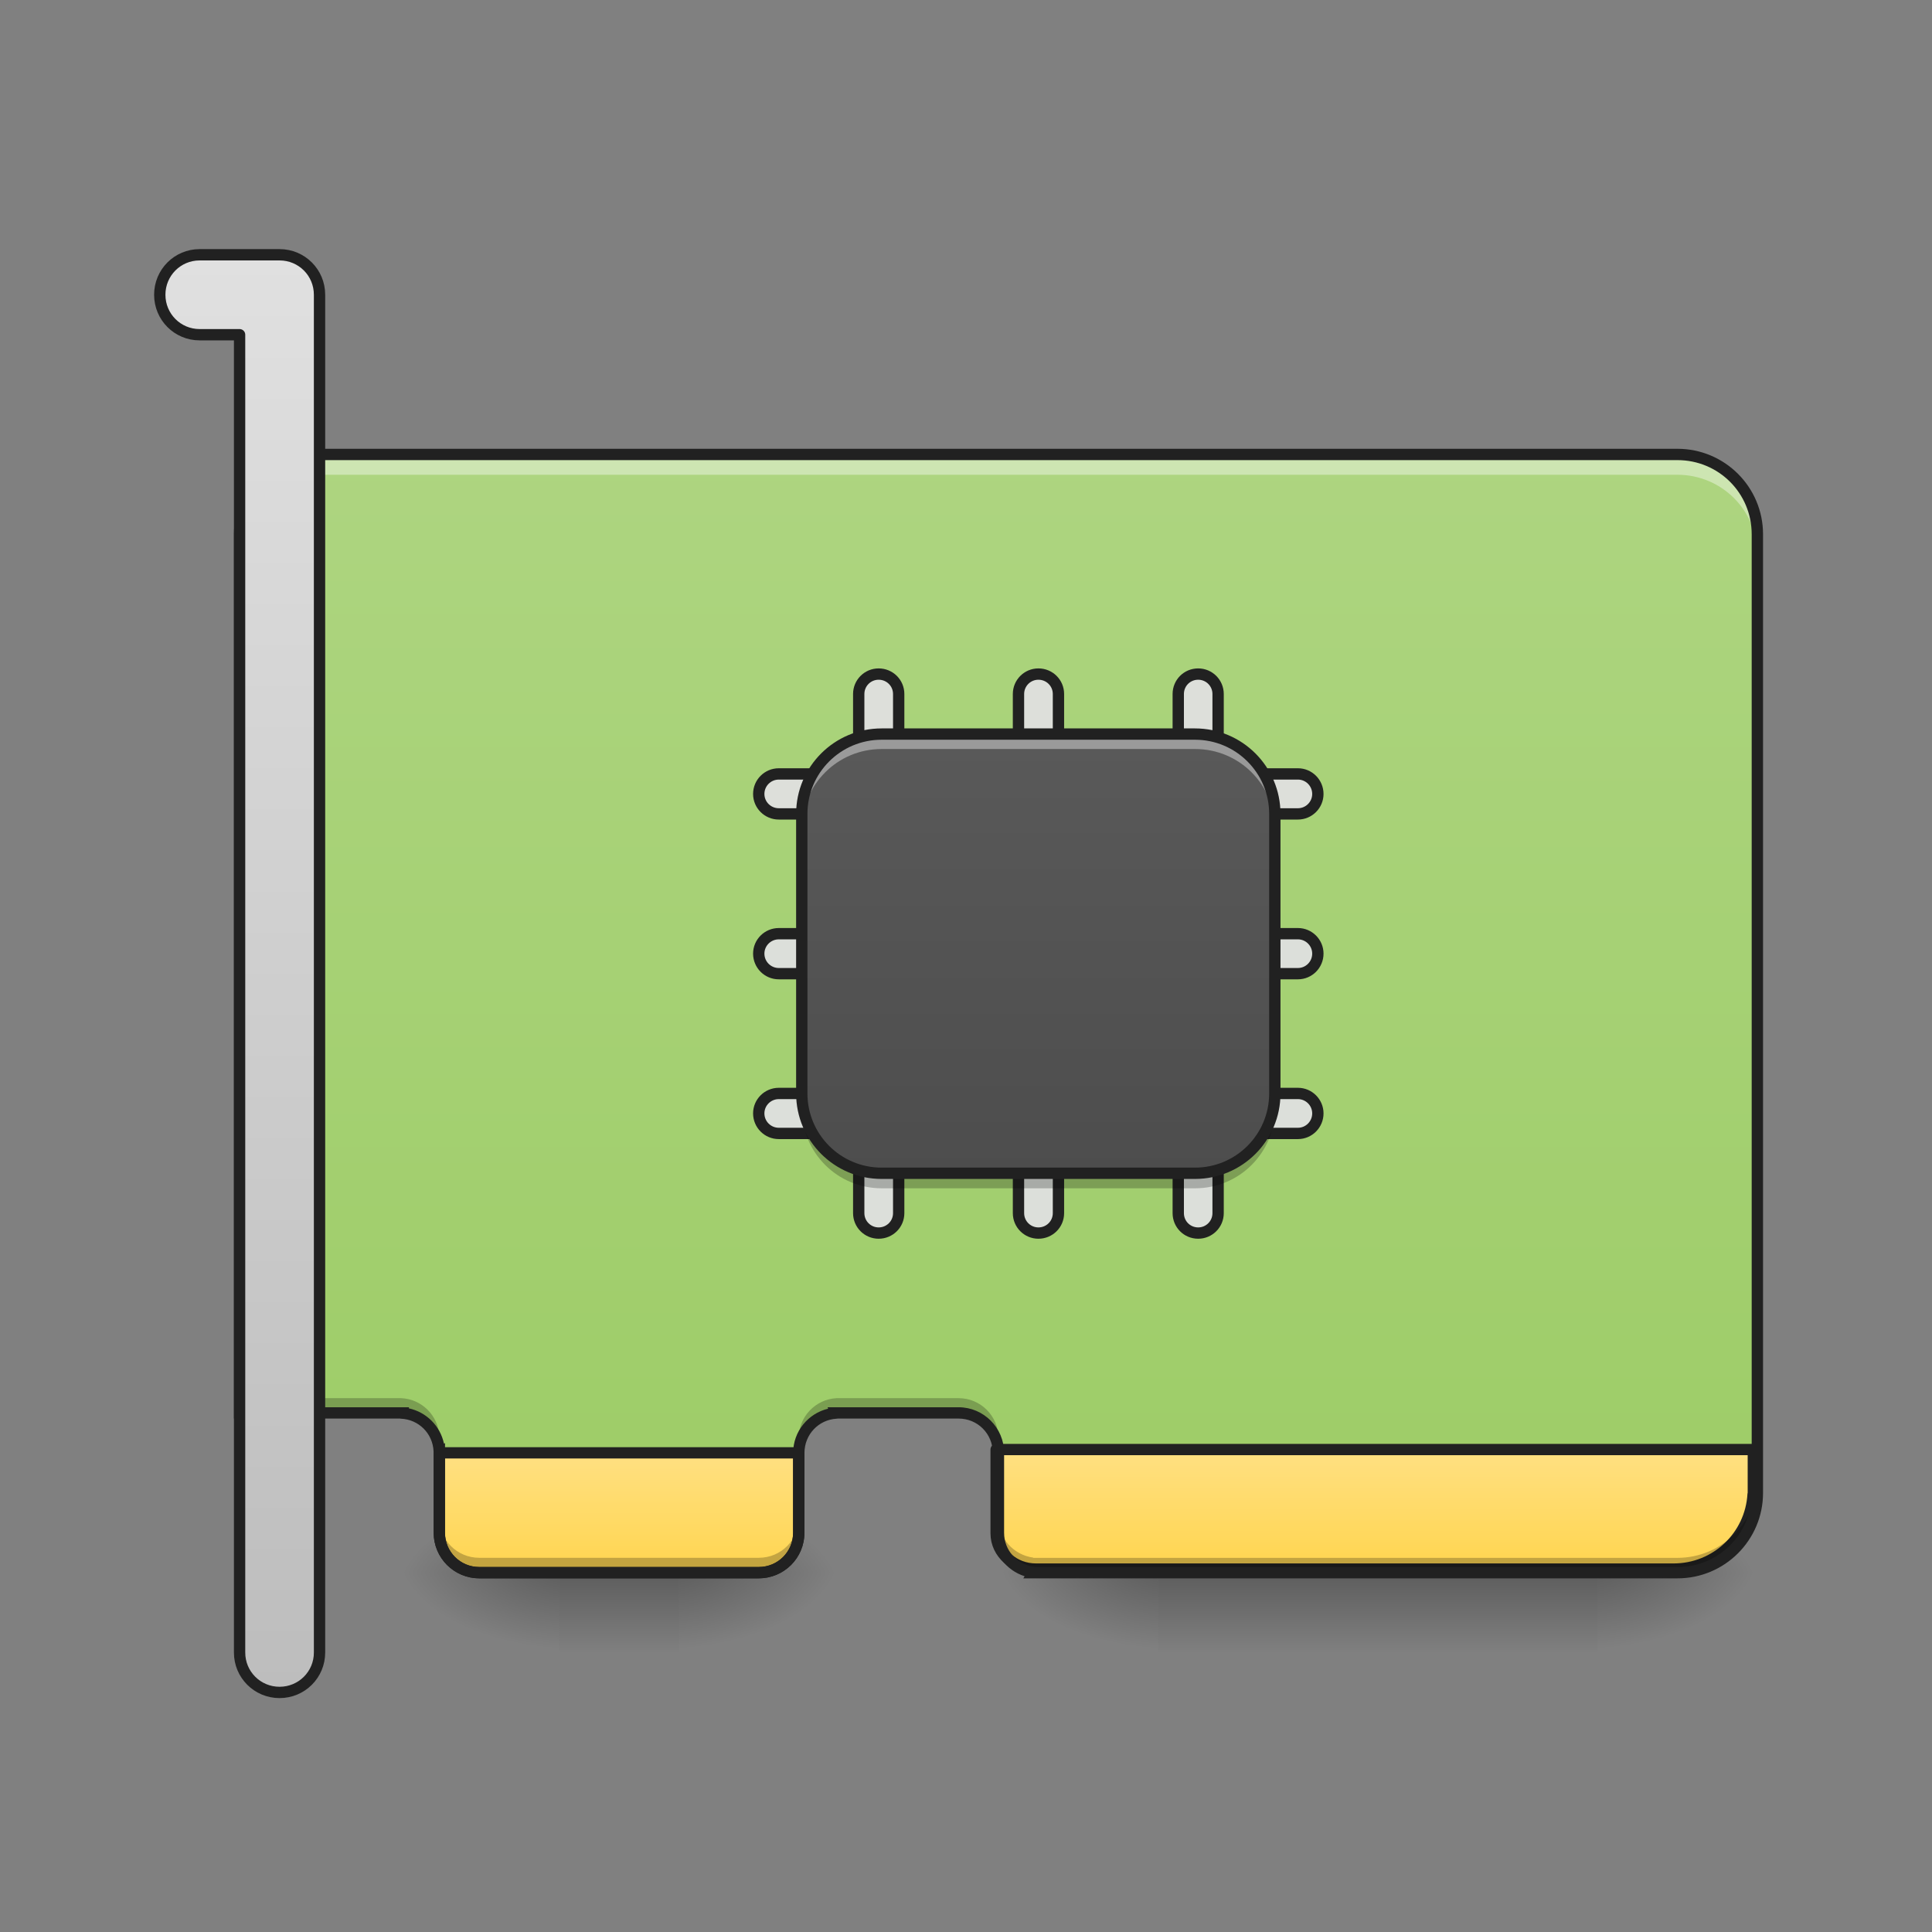 <svg height="64" viewBox="0 0 64 64" width="64" xmlns="http://www.w3.org/2000/svg" xmlns:xlink="http://www.w3.org/1999/xlink"><rect x="0" y="0" width="64" height="64" fill="#808080" stroke="none"/><linearGradient id="a"><stop offset="0" stop-opacity=".275"/><stop offset="1" stop-opacity="0"/></linearGradient><linearGradient id="b" gradientUnits="userSpaceOnUse" x1="41.014" x2="41.014" xlink:href="#a" y1="52.099" y2="54.745"/><linearGradient id="c"><stop offset="0" stop-opacity=".314"/><stop offset=".222" stop-opacity=".275"/><stop offset="1" stop-opacity="0"/></linearGradient><radialGradient id="d" cx="450.909" cy="189.579" gradientTransform="matrix(0 -.156 -.281 -0 105.584 123.222)" gradientUnits="userSpaceOnUse" r="21.167" xlink:href="#c"/><radialGradient id="e" cx="450.909" cy="189.579" gradientTransform="matrix(-0 .156 .281 0 -14.294 -19.024)" gradientUnits="userSpaceOnUse" r="21.167" xlink:href="#c"/><radialGradient id="f" cx="450.909" cy="189.579" gradientTransform="matrix(-0 -.156 .281 -0 -14.294 123.222)" gradientUnits="userSpaceOnUse" r="21.167" xlink:href="#c"/><radialGradient id="g" cx="450.909" cy="189.579" gradientTransform="matrix(0 .156 -.281 0 105.584 -19.024)" gradientUnits="userSpaceOnUse" r="21.167" xlink:href="#c"/><linearGradient id="h" gradientUnits="userSpaceOnUse" x1="21.169" x2="21.169" xlink:href="#a" y1="52.099" y2="54.745"/><radialGradient id="i" cx="450.909" cy="189.579" gradientTransform="matrix(0 -.156 -.281 -0 75.154 123.222)" gradientUnits="userSpaceOnUse" r="21.167" xlink:href="#c"/><radialGradient id="j" cx="450.909" cy="189.579" gradientTransform="matrix(-0 .156 .281 0 -34.14 -19.024)" gradientUnits="userSpaceOnUse" r="21.167" xlink:href="#c"/><radialGradient id="k" cx="450.909" cy="189.579" gradientTransform="matrix(-0 -.156 .281 -0 -34.14 123.222)" gradientUnits="userSpaceOnUse" r="21.167" xlink:href="#c"/><radialGradient id="l" cx="450.909" cy="189.579" gradientTransform="matrix(0 .156 -.281 0 75.154 -19.024)" gradientUnits="userSpaceOnUse" r="21.167" xlink:href="#c"/><linearGradient id="m" gradientUnits="userSpaceOnUse" x1="23.815" x2="23.815" y1="53.422" y2="13.73"><stop offset="0" stop-color="#9ccc65"/><stop offset="1" stop-color="#aed581"/></linearGradient><linearGradient id="n"><stop offset="0" stop-color="#ffd54f"/><stop offset="1" stop-color="#ffe082"/></linearGradient><linearGradient id="o" gradientTransform="matrix(2.25 0 0 1 -502.708 0)" gradientUnits="userSpaceOnUse" x1="298.685" x2="298.685" xlink:href="#n" y1="201.75" y2="170"/><linearGradient id="p" gradientTransform="matrix(8.504 0 0 3.78 -1340 812.599)" gradientUnits="userSpaceOnUse" x1="298.685" x2="298.685" xlink:href="#n" y1="201.75" y2="170"/><linearGradient id="q" gradientUnits="userSpaceOnUse" x1="33.076" x2="33.076" y1="52.099" y2="15.054"><stop offset="0" stop-color="#424242"/><stop offset="1" stop-color="#616161"/></linearGradient><linearGradient id="r" gradientUnits="userSpaceOnUse" x1="84.667" x2="84.667" y1="233.5" y2="-147.5"><stop offset="0" stop-color="#bdbdbd"/><stop offset="1" stop-color="#e0e0e0"/></linearGradient><path d="m38.367 52.098h14.555v2.648h-14.555zm0 0" fill="url(#b)"/><path d="m52.922 52.098h5.293v-2.645h-5.293zm0 0" fill="url(#d)"/><path d="m38.367 52.098h-5.293v2.648h5.293zm0 0" fill="url(#e)"/><path d="m38.367 52.098h-5.293v-2.645h5.293zm0 0" fill="url(#f)"/><path d="m52.922 52.098h5.293v2.648h-5.293zm0 0" fill="url(#g)"/><path d="m18.523 52.098h3.969v2.648h-3.969zm0 0" fill="url(#h)"/><path d="m22.492 52.098h5.293v-2.645h-5.293zm0 0" fill="url(#i)"/><path d="m18.523 52.098h-5.293v2.648h5.293zm0 0" fill="url(#j)"/><path d="m18.523 52.098h-5.293v-2.645h5.293zm0 0" fill="url(#k)"/><path d="m22.492 52.098h5.293v2.648h-5.293zm0 0" fill="url(#l)"/><path d="m10.586 15.055c-1.469 0-2.648 1.18-2.648 2.645v29.105h5.348v.004c.688.027 1.238.578 1.266 1.266h.004v2.703c0 .73.59 1.32 1.32 1.32h9.262c.734 0 1.324-.59 1.324-1.32v-2.648c0-.707.551-1.281 1.25-1.32 0 0 0 0-.004-.004h4.047c.73 0 1.32.594 1.32 1.324v2.648c0 .672.504 1.227 1.156 1.309-.004.004-.004.008-.008.012h21.344c1.469 0 2.648-1.18 2.648-2.645v-31.754c0-1.465-1.18-2.645-2.648-2.645zm0 0" fill="url(#m)"/><path d="m10.586 15.055c-1.469 0-2.648 1.18-2.648 2.645v.672c0-1.465 1.18-2.645 2.648-2.645h44.98c1.469 0 2.648 1.18 2.648 2.645v-.672c0-1.465-1.18-2.645-2.648-2.645zm15.875 33.746v1.977zm0 0" fill="#fff" fill-opacity=".392"/><g stroke="#212121" stroke-linecap="round" stroke-linejoin="round"><path d="m116.426 169.994v21.185c0 5.843 4.718 10.561 10.561 10.561h74.087c5.874 0 10.593-4.718 10.593-10.561v-21.185zm0 0" fill="url(#o)" stroke-width="3" transform="matrix(.125 0 0 .125 0 26.878)"/><path d="m999.944 1455.097v84.205c0 19.841 17.951 35.784 40.036 35.784h639.978c42.634 0 77.355-32.95 79.835-74.993h.236v-44.996zm0 0" fill="url(#p)" stroke-width="11.339" transform="scale(.033)"/><path d="m195.803-9.926h10.561c2.937 0 5.312 2.375 5.312 5.312 0 2.906-2.375 5.281-5.312 5.281h-10.561c-2.937 0-5.312-2.375-5.312-5.281 0-2.937 2.375-5.312 5.312-5.312zm0 0" fill="#e0e0e0" fill-opacity=".947" stroke-width="3" transform="matrix(.125 0 0 .125 1.323 26.878)"/><path d="m195.803 32.414h10.561c2.937 0 5.312 2.375 5.312 5.281 0 2.937-2.375 5.312-5.312 5.312h-10.561c-2.937 0-5.312-2.375-5.312-5.312 0-2.906 2.375-5.281 5.312-5.281zm0 0" fill="#e0e0e0" fill-opacity=".947" stroke-width="3" transform="matrix(.125 0 0 .125 1.323 26.878)"/><path d="m195.803 74.754h10.561c2.937 0 5.312 2.375 5.312 5.281 0 2.937-2.375 5.312-5.312 5.312h-10.561c-2.937 0-5.312-2.375-5.312-5.312 0-2.906 2.375-5.281 5.312-5.281zm0 0" fill="#e0e0e0" fill-opacity=".947" stroke-width="3" transform="matrix(.125 0 0 .125 1.323 26.878)"/><path d="m322.791-9.926h10.593c2.906 0 5.281 2.375 5.281 5.312 0 2.906-2.375 5.281-5.281 5.281h-10.593c-2.937 0-5.281-2.375-5.281-5.281 0-2.937 2.344-5.312 5.281-5.312zm0 0" fill="#e0e0e0" fill-opacity=".947" stroke-width="3" transform="matrix(.125 0 0 .125 1.323 26.878)"/><path d="m322.791 32.414h10.593c2.906 0 5.281 2.375 5.281 5.281 0 2.937-2.375 5.312-5.281 5.312h-10.593c-2.937 0-5.281-2.375-5.281-5.312 0-2.906 2.344-5.281 5.281-5.281zm0 0" fill="#e0e0e0" fill-opacity=".947" stroke-width="3" transform="matrix(.125 0 0 .125 1.323 26.878)"/><path d="m322.791 74.754h10.593c2.906 0 5.281 2.375 5.281 5.281 0 2.937-2.375 5.312-5.281 5.312h-10.593c-2.937 0-5.281-2.375-5.281-5.312 0-2.906 2.344-5.281 5.281-5.281zm0 0" fill="#e0e0e0" fill-opacity=".947" stroke-width="3" transform="matrix(.125 0 0 .125 1.323 26.878)"/><path d="m195.795-9.907h10.593c2.906 0 5.281 2.375 5.281 5.281 0 2.937-2.375 5.281-5.281 5.281h-10.593c-2.937 0-5.281-2.344-5.281-5.281 0-2.906 2.344-5.281 5.281-5.281zm0 0" fill="#e0e0e0" fill-opacity=".947" stroke-width="3" transform="matrix(0 .125 -.125 0 39.113 -1.485)"/><path d="m195.795 32.402h10.593c2.906 0 5.281 2.375 5.281 5.312 0 2.906-2.375 5.281-5.281 5.281h-10.593c-2.937 0-5.281-2.375-5.281-5.281 0-2.937 2.344-5.312 5.281-5.312zm0 0" fill="#e0e0e0" fill-opacity=".947" stroke-width="3" transform="matrix(0 .125 -.125 0 39.113 -1.485)"/><path d="m195.795 74.741h10.593c2.906 0 5.281 2.375 5.281 5.312 0 2.906-2.375 5.281-5.281 5.281h-10.593c-2.937 0-5.281-2.375-5.281-5.281 0-2.937 2.344-5.312 5.281-5.312zm0 0" fill="#e0e0e0" fill-opacity=".947" stroke-width="3" transform="matrix(0 .125 -.125 0 39.113 -1.485)"/><path d="m322.783-9.907h10.593c2.937 0 5.281 2.375 5.281 5.281 0 2.937-2.344 5.281-5.281 5.281h-10.593c-2.906 0-5.281-2.344-5.281-5.281 0-2.906 2.375-5.281 5.281-5.281zm0 0" fill="#e0e0e0" fill-opacity=".947" stroke-width="3" transform="matrix(0 .125 -.125 0 39.113 -1.485)"/><path d="m322.783 32.402h10.593c2.937 0 5.281 2.375 5.281 5.312 0 2.906-2.344 5.281-5.281 5.281h-10.593c-2.906 0-5.281-2.375-5.281-5.281 0-2.937 2.375-5.312 5.281-5.312zm0 0" fill="#e0e0e0" fill-opacity=".947" stroke-width="3" transform="matrix(0 .125 -.125 0 39.113 -1.485)"/><path d="m322.783 74.741h10.593c2.937 0 5.281 2.375 5.281 5.312 0 2.906-2.344 5.281-5.281 5.281h-10.593c-2.906 0-5.281-2.375-5.281-5.281 0-2.937 2.375-5.312 5.281-5.312zm0 0" fill="#e0e0e0" fill-opacity=".947" stroke-width="3" transform="matrix(0 .125 -.125 0 39.113 -1.485)"/></g><path d="m29.207 24.316h10.383c1.461 0 2.645 1.184 2.645 2.645v9.262c0 1.461-1.184 2.645-2.645 2.645h-10.383c-1.461 0-2.645-1.184-2.645-2.645v-9.262c0-1.461 1.184-2.645 2.645-2.645zm0 0" fill="url(#q)"/><path d="m27.707 46.316h.004c-.699.039-1.25.613-1.25 1.32v2.648c0 .73-.59 1.32-1.324 1.32h-9.262c-.73 0-1.32-.586-1.32-1.32v.492c0 .73.59 1.32 1.32 1.32h9.262c.734 0 1.324-.59 1.324-1.32v-2.648c0-.707.551-1.281 1.25-1.32 0 0 0 0-.004-.004h4.047c.73 0 1.32.594 1.32 1.324v-.492c0-.73-.59-1.32-1.32-1.32zm-19.77 0v.488h5.348v.004c.688.027 1.238.578 1.266 1.266h.004v-.492h-.004c-.027-.688-.578-1.238-1.266-1.266zm50.277 2.645c0 1.465-1.18 2.645-2.648 2.645h-21.344c.004-.004.004-.008.008-.008-.652-.086-1.156-.637-1.156-1.312v.492c0 .672.504 1.227 1.156 1.309-.004.004-.004.008-.008.012h21.344c1.469 0 2.648-1.18 2.648-2.645zm0 0" fill-opacity=".235"/><path d="m10.586 14.867c-1.566 0-2.836 1.266-2.836 2.832v29.293h5.5l.027.004c.594.023 1.062.492 1.086 1.086l.004.031v2.664c0 .832.676 1.508 1.508 1.508h9.262c.836 0 1.512-.676 1.512-1.508v-2.648c0-.609.469-1.102 1.07-1.133l.035-.004h4c.633 0 1.133.504 1.133 1.137v2.648c0 .672.441 1.242 1.055 1.438l-.043.07h21.668c1.566 0 2.836-1.266 2.836-2.832v-31.754c0-1.566-1.27-2.832-2.836-2.832zm0 .375h44.98c1.367 0 2.461 1.094 2.461 2.457v31.754c0 1.363-1.094 2.457-2.461 2.457h-21.238l-.074-.008c-.562-.074-.992-.543-.992-1.125v-2.648c0-.832-.676-1.512-1.508-1.512h-4.34l.02.047c-.664.156-1.16.754-1.16 1.465v2.648c0 .629-.504 1.133-1.137 1.133h-9.262c-.629 0-1.133-.504-1.133-1.133v-2.969l-.035.012c-.125-.586-.582-1.043-1.168-1.168l.012-.035h-5.426v-28.918c0-1.363 1.094-2.457 2.461-2.457zm0 0" fill="#212121"/><path d="m52.901-147.506c-5.843 0-10.561 4.718-10.561 10.593s4.718 10.593 10.561 10.593h10.593v349.248c0 5.843 4.718 10.561 10.593 10.561s10.593-4.718 10.593-10.561v-359.841c0-5.874-4.718-10.593-10.593-10.593zm0 0" fill="url(#r)" stroke="#212121" stroke-linecap="round" stroke-linejoin="round" stroke-width="3" transform="matrix(.125 0 0 .125 0 26.878)"/><path d="m26.562 36.223v.496c0 1.465 1.18 2.645 2.645 2.645h10.383c1.465 0 2.645-1.18 2.645-2.645v-.496c0 1.465-1.18 2.645-2.645 2.645h-10.383c-1.465 0-2.645-1.18-2.645-2.645zm0 0" fill-opacity=".235"/><path d="m29.207 24.316c-1.465 0-2.645 1.18-2.645 2.645v.496c0-1.465 1.18-2.645 2.645-2.645h10.383c1.465 0 2.645 1.18 2.645 2.645v-.496c0-1.465-1.18-2.645-2.645-2.645zm0 0" fill="#fff" fill-opacity=".392"/><path d="m233.634-20.487h83.055c11.686 0 21.154 9.468 21.154 21.154v74.087c0 11.686-9.468 21.154-21.154 21.154h-83.055c-11.686 0-21.154-9.468-21.154-21.154v-74.087c0-11.686 9.468-21.154 21.154-21.154zm0 0" fill="none" stroke="#212121" stroke-linecap="round" stroke-linejoin="round" stroke-width="3" transform="matrix(.125 0 0 .125 0 26.878)"/></svg>